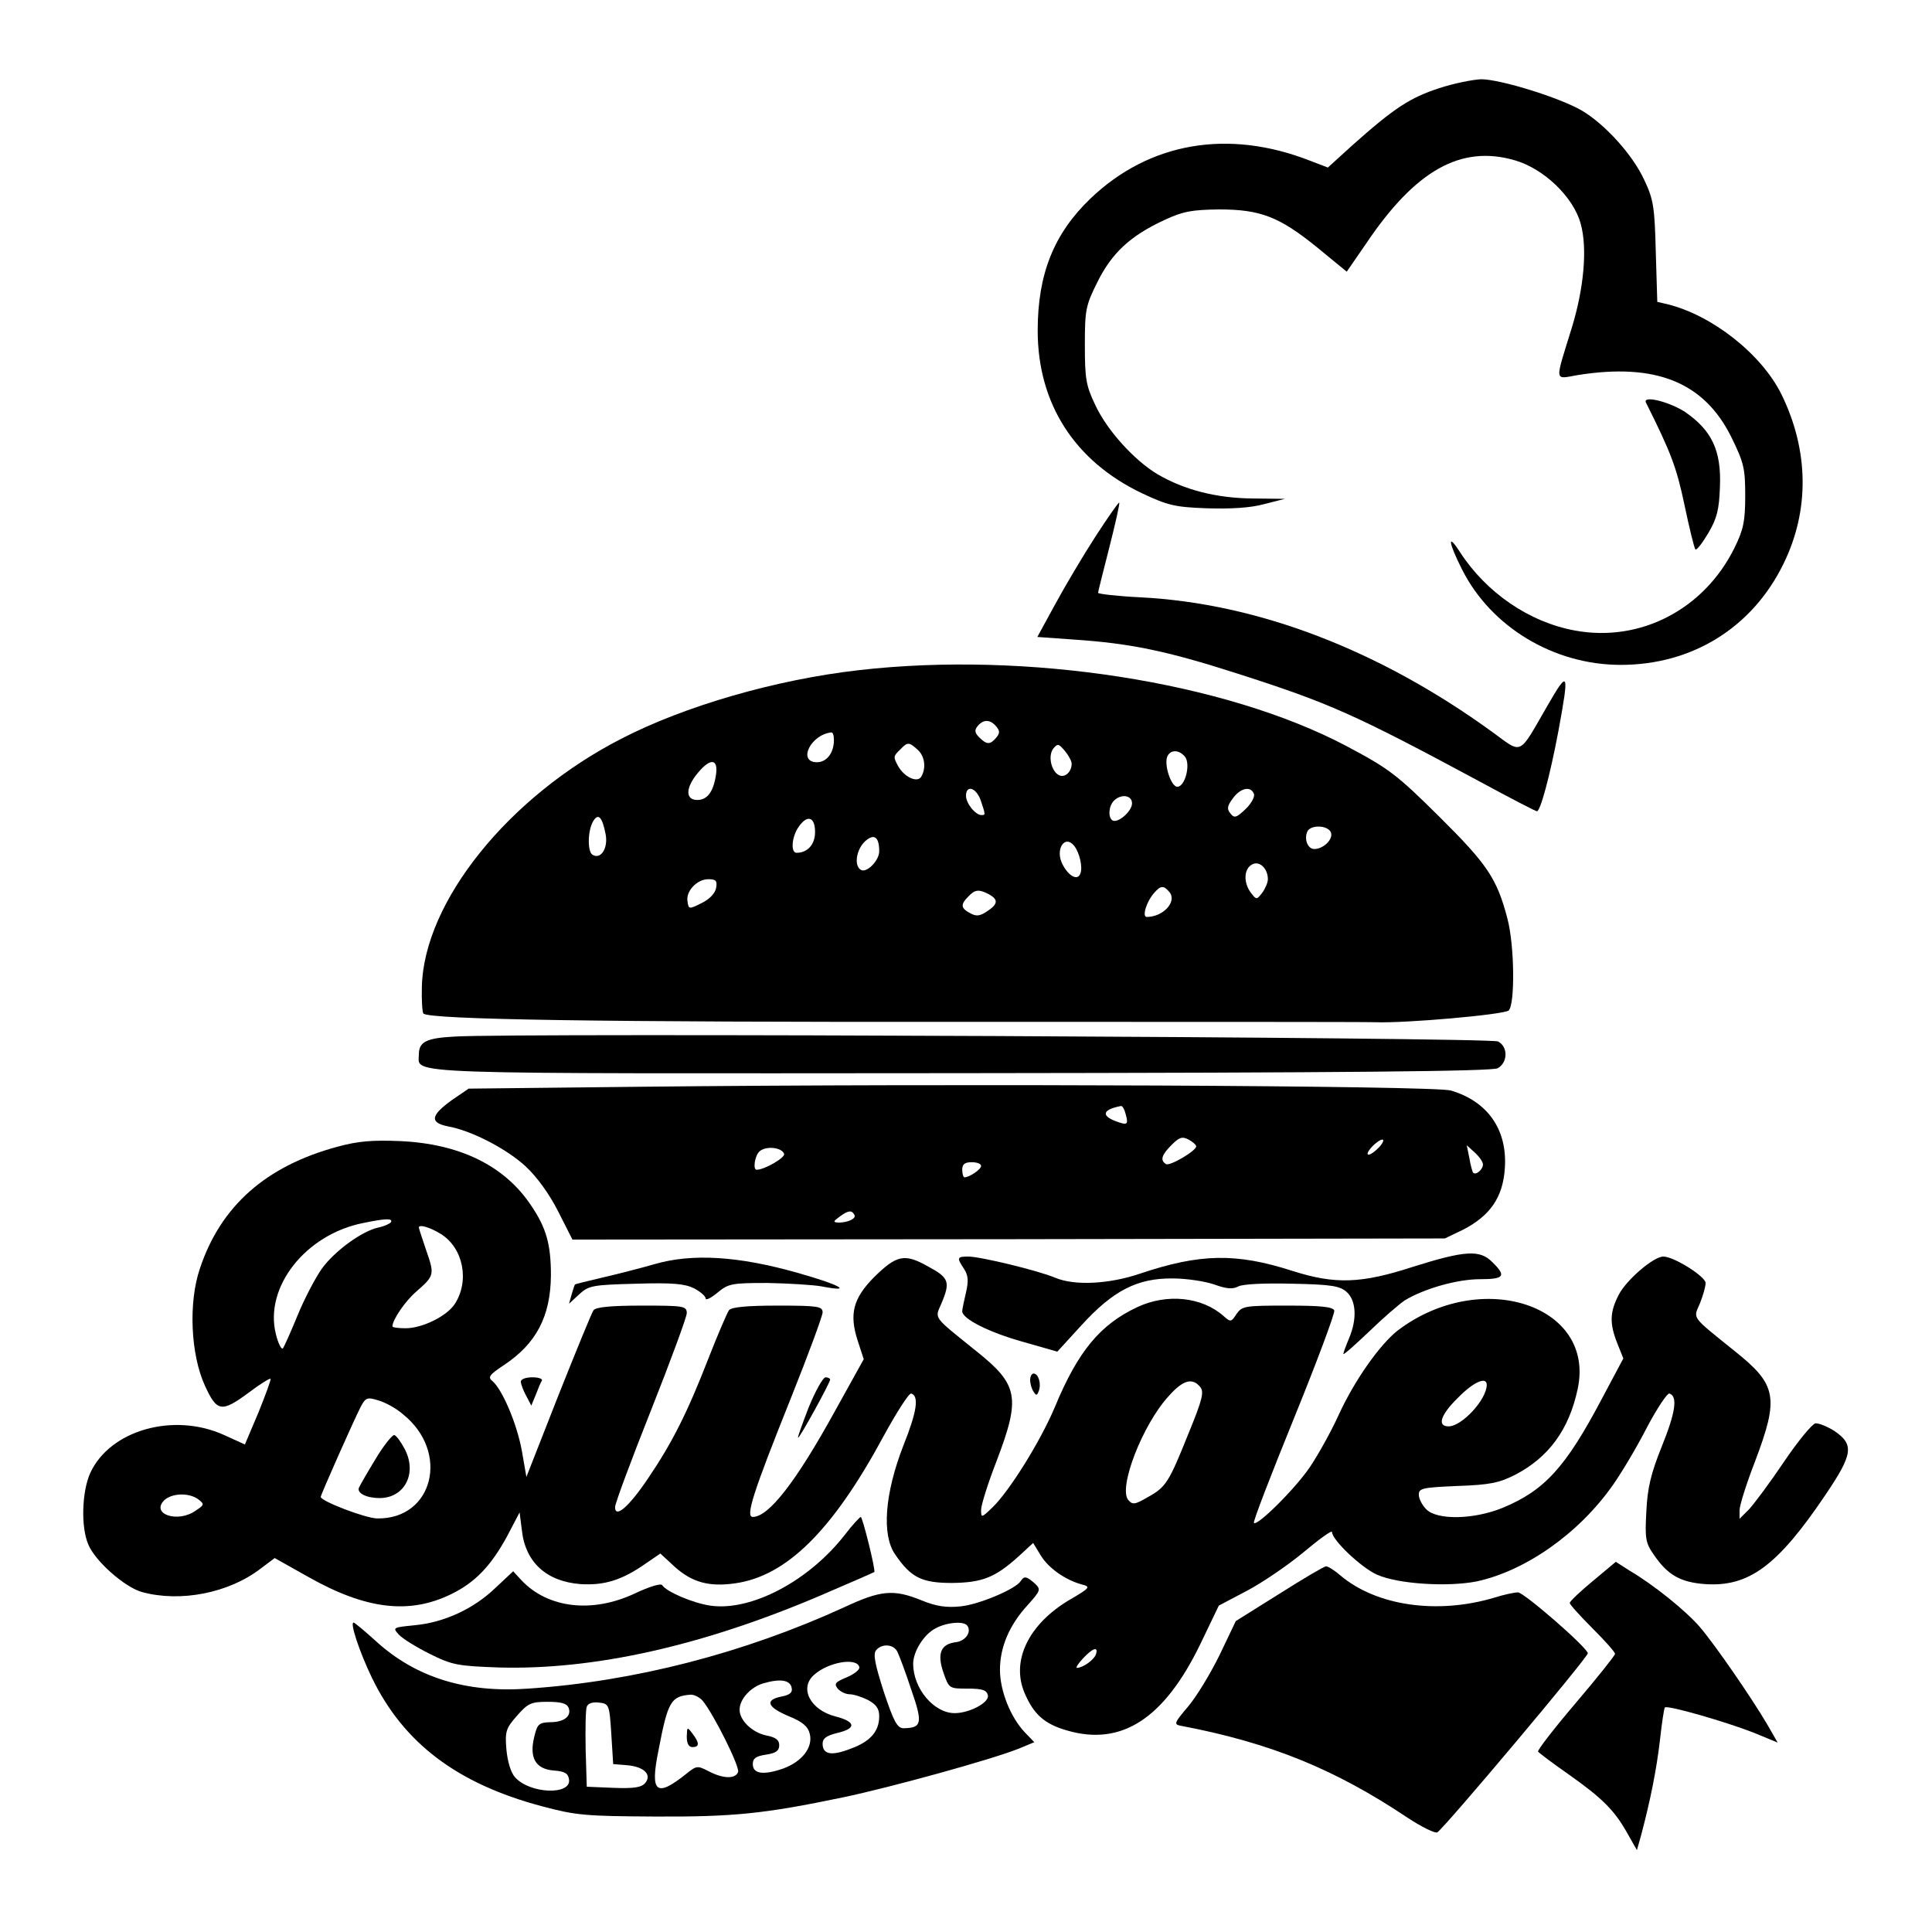 <?xml version="1.0" standalone="no"?>
<!DOCTYPE svg PUBLIC "-//W3C//DTD SVG 20010904//EN"
 "http://www.w3.org/TR/2001/REC-SVG-20010904/DTD/svg10.dtd">
<svg version="1.0" xmlns="http://www.w3.org/2000/svg"
 width="512pt" height="512pt" viewBox="0 0 512 512"
 preserveAspectRatio="xMidYMid meet">

<g transform="translate(0,512) scale(0.1,-0.1)"
fill="#000000" stroke="none">
<path d="M3813 4886 c-76 -25 -118 -52 -228 -150 l-66 -60 -47 18 c-217 85
-426 49 -582 -100 -97 -93 -140 -200 -140 -350 0 -194 98 -346 276 -431 68
-32 87 -37 172 -40 63 -2 116 1 152 11 l55 14 -87 1 c-95 1 -180 23 -250 64
-61 36 -135 117 -166 185 -24 50 -27 69 -27 157 0 93 2 105 33 167 38 77 87
123 178 165 49 23 73 27 144 28 110 0 160 -19 261 -101 l78 -64 51 74 c131
195 252 263 395 221 76 -22 155 -97 174 -168 18 -64 9 -170 -24 -277 -45 -146
-47 -135 16 -124 207 33 335 -19 407 -164 34 -69 37 -84 37 -157 0 -67 -5 -89
-28 -136 -80 -163 -249 -252 -423 -220 -121 22 -235 100 -305 208 -34 53 -31
26 6 -47 77 -152 243 -252 420 -252 189 0 348 98 431 267 70 142 68 301 -5
450 -53 107 -184 210 -303 239 l-26 6 -4 132 c-3 119 -6 139 -30 190 -31 68
-105 149 -166 185 -58 34 -216 83 -267 83 -22 -1 -73 -11 -112 -24z"/>
<path d="M4362 4053 c66 -132 81 -171 102 -271 13 -62 26 -115 29 -118 3 -3
18 16 34 43 23 39 29 62 31 123 4 95 -21 149 -92 198 -43 28 -114 45 -104 25z"/>
<path d="M2903 3698 c-33 -51 -81 -132 -107 -180 l-47 -86 98 -7 c147 -10 242
-29 429 -89 247 -79 314 -109 645 -287 81 -44 149 -79 152 -79 9 0 34 91 57
213 29 158 27 164 -29 67 -78 -135 -65 -129 -146 -70 -299 217 -621 341 -932
357 -62 3 -113 9 -113 12 0 3 14 58 30 121 16 63 28 116 26 118 -2 1 -30 -39
-63 -90z"/>
<path d="M2276 3344 c-220 -25 -462 -95 -630 -182 -298 -153 -522 -431 -528
-656 -1 -36 1 -68 4 -72 17 -16 473 -23 1438 -22 569 0 1058 0 1085 -1 80 -3
339 20 353 31 17 15 16 170 -3 243 -28 107 -53 144 -181 271 -113 112 -133
127 -246 187 -322 170 -847 252 -1292 201z m364 -149 c10 -12 10 -18 0 -30
-16 -19 -25 -19 -45 1 -12 12 -13 19 -4 30 15 18 33 18 49 -1z m-430 -36 c0
-34 -19 -59 -45 -59 -52 0 -17 73 38 79 4 1 7 -8 7 -20z m222 -26 c19 -17 23
-49 9 -72 -11 -16 -45 0 -61 29 -13 24 -13 26 6 44 19 20 23 20 46 -1z m408
-37 c0 -21 -17 -37 -32 -31 -22 9 -32 53 -16 72 11 13 14 12 30 -7 10 -12 18
-27 18 -34z m300 19 c16 -19 1 -80 -20 -80 -16 0 -35 56 -27 79 8 20 31 20 47
1z m-1243 -51 c-7 -43 -23 -64 -49 -64 -30 0 -32 28 -4 65 37 48 61 47 53 -1z
m702 -65 c13 -39 13 -39 2 -39 -16 0 -41 31 -41 51 0 30 27 22 39 -12z m724
17 c3 -7 -7 -26 -22 -40 -24 -23 -30 -25 -40 -12 -10 12 -9 20 6 40 20 28 48
34 56 12z m-323 -25 c0 -21 -38 -54 -52 -45 -12 8 -10 38 4 52 19 19 48 15 48
-7z m-1395 -82 c7 -37 -13 -68 -35 -54 -13 8 -13 61 1 87 14 25 25 14 34 -33z
m555 6 c0 -33 -20 -55 -49 -55 -16 0 -13 42 5 68 23 34 44 28 44 -13z m1367
-1 c7 -18 -20 -44 -44 -44 -17 0 -27 25 -19 45 7 20 55 19 63 -1z m-1197 -50
c0 -25 -34 -59 -49 -49 -18 11 -12 53 11 75 24 22 38 13 38 -26z m517 14 c14
-18 23 -57 16 -73 -7 -20 -31 -7 -47 24 -21 40 6 81 31 49z m513 -88 c0 -9 -7
-25 -15 -36 -15 -19 -15 -19 -30 0 -20 27 -19 63 3 75 19 11 42 -10 42 -39z
m-1462 -22 c-2 -14 -16 -30 -38 -41 -34 -17 -35 -17 -38 4 -5 27 25 59 55 59
20 0 24 -4 21 -22z m1201 -12 c21 -25 -16 -66 -60 -66 -13 0 -1 40 19 63 18
21 26 21 41 3z m-478 -6 c25 -14 24 -26 -5 -45 -19 -13 -29 -14 -45 -5 -25 13
-26 23 -5 44 18 19 28 20 55 6z"/>
<path d="M1205 2373 c-76 -4 -95 -14 -95 -48 0 -53 -74 -50 1435 -49 1034 1
1408 5 1424 13 27 15 28 57 1 71 -20 11 -2608 23 -2765 13z"/>
<path d="M1698 2240 l-456 -5 -44 -30 c-57 -41 -60 -60 -11 -70 62 -11 155
-59 206 -106 30 -28 62 -72 86 -119 l38 -75 1156 1 1156 2 48 23 c72 37 106
86 111 163 7 102 -45 177 -143 206 -44 13 -1321 19 -2147 10z m1285 -72 c8
-29 5 -31 -27 -19 -39 15 -33 31 15 40 4 0 9 -9 12 -21z m187 -86 c0 -12 -70
-53 -80 -47 -16 10 -12 24 15 51 20 20 28 23 45 14 11 -6 20 -14 20 -18z m485
-2 c-10 -11 -23 -20 -28 -20 -6 0 -2 9 8 20 10 11 23 20 28 20 6 0 2 -9 -8
-20z m-1577 -18 c3 -10 -52 -42 -73 -42 -10 0 -5 36 7 48 16 16 60 12 66 -6z
m1852 -28 c0 -13 -18 -29 -26 -22 -2 3 -7 20 -10 39 l-7 34 21 -19 c12 -11 22
-25 22 -32z m-1330 -4 c0 -9 -31 -30 -44 -30 -3 0 -6 9 -6 20 0 15 7 20 25 20
14 0 25 -4 25 -10z m-336 -129 c7 -10 -17 -21 -42 -21 -15 1 -14 3 2 15 23 17
33 19 40 6z"/>
<path d="M894 2081 c-189 -51 -309 -157 -364 -322 -31 -90 -25 -228 13 -311
32 -70 44 -72 117 -18 29 22 55 38 57 36 2 -1 -13 -42 -32 -89 l-36 -85 -55
25 c-134 61 -303 13 -355 -101 -22 -49 -25 -143 -5 -189 18 -44 96 -113 142
-126 102 -28 231 -3 316 63 l36 27 89 -50 c152 -86 267 -100 378 -46 64 31
106 75 149 154 l33 63 6 -47 c9 -85 65 -136 155 -143 63 -4 110 10 174 55 l38
26 39 -36 c45 -40 90 -53 159 -43 136 19 258 139 393 389 35 64 68 116 74 114
21 -7 15 -48 -21 -138 -49 -126 -58 -236 -22 -288 42 -62 71 -76 151 -76 80 1
114 14 177 71 l38 35 20 -33 c21 -34 65 -65 109 -77 24 -6 22 -9 -33 -41 -108
-64 -155 -161 -119 -246 24 -57 53 -83 113 -100 144 -42 257 31 353 229 l49
102 74 39 c40 21 108 67 150 102 42 35 76 60 76 54 0 -21 77 -94 119 -113 56
-25 187 -33 264 -18 130 28 271 127 361 255 24 34 65 103 91 154 27 51 54 91
59 89 23 -7 16 -51 -20 -140 -29 -72 -38 -110 -41 -172 -4 -72 -2 -84 19 -114
37 -55 71 -74 136 -79 116 -8 192 47 320 237 73 108 76 133 23 169 -19 12 -42
21 -50 20 -9 -2 -47 -48 -84 -103 -37 -55 -79 -111 -92 -125 l-25 -25 0 23 c0
12 18 70 41 129 64 169 58 203 -52 291 -119 96 -112 86 -94 128 8 20 15 44 15
54 0 17 -84 70 -112 70 -26 0 -98 -62 -118 -101 -24 -46 -25 -76 -4 -129 l16
-40 -57 -107 c-96 -182 -152 -243 -263 -289 -76 -31 -173 -33 -202 -4 -11 11
-20 28 -20 39 0 17 10 19 102 23 86 3 111 8 154 30 88 46 142 119 165 227 48
223 -257 322 -477 155 -47 -37 -114 -131 -157 -225 -19 -42 -53 -103 -75 -136
-39 -58 -140 -158 -149 -149 -3 3 45 127 106 277 61 150 109 279 107 286 -4
10 -37 13 -124 13 -113 0 -120 -1 -135 -22 -14 -22 -16 -22 -34 -6 -57 51
-150 61 -229 24 -98 -46 -157 -116 -219 -266 -39 -92 -120 -221 -164 -264 -30
-29 -31 -29 -31 -7 0 12 18 70 41 129 64 168 58 202 -52 290 -119 96 -112 86
-94 128 24 57 20 68 -36 98 -62 35 -83 30 -143 -29 -55 -56 -66 -97 -43 -168
l16 -49 -76 -137 c-104 -189 -176 -281 -218 -281 -20 0 0 63 101 315 46 115
84 218 84 227 0 16 -12 18 -119 18 -83 0 -122 -4 -129 -12 -5 -7 -30 -65 -55
-129 -56 -144 -96 -223 -159 -316 -51 -76 -88 -108 -88 -77 0 10 43 125 95
256 52 131 95 248 95 258 0 19 -8 20 -119 20 -83 0 -121 -4 -128 -12 -5 -7
-47 -110 -94 -228 l-84 -214 -12 69 c-13 72 -52 163 -78 185 -13 10 -8 17 30
42 86 57 124 129 125 238 0 82 -12 126 -53 186 -70 105 -189 163 -347 170 -73
3 -111 0 -166 -15z m142 -200 c-3 -4 -18 -11 -33 -14 -43 -9 -116 -62 -150
-109 -17 -24 -46 -79 -64 -123 -18 -44 -36 -84 -39 -88 -4 -5 -13 13 -19 38
-31 124 79 264 232 294 58 12 79 13 73 2z m132 -31 c60 -37 77 -125 37 -186
-21 -32 -86 -64 -130 -64 -19 0 -35 2 -35 5 0 17 33 66 63 92 48 42 49 45 27
108 -11 32 -20 60 -20 62 0 9 29 1 58 -17z m2013 -406 c10 -13 6 -32 -31 -122
-53 -132 -60 -143 -109 -170 -34 -20 -40 -20 -51 -7 -27 32 38 200 107 275 38
43 63 50 84 24z m759 6 c0 -39 -66 -110 -101 -110 -31 0 -22 30 25 76 41 42
76 57 76 34z m-2872 -78 c125 -100 80 -279 -69 -276 -32 1 -149 46 -149 57 0
6 88 204 106 239 13 24 17 26 46 17 18 -5 48 -21 66 -37z m-543 -225 c17 -13
17 -15 -6 -30 -47 -34 -120 -10 -84 27 20 19 65 21 90 3z m2379 -412 c-6 -15
-35 -35 -50 -35 -4 0 3 11 16 25 26 28 42 33 34 10z"/>
<path d="M995 1253 c-22 -36 -42 -71 -44 -76 -5 -14 20 -27 55 -27 66 0 100
65 67 129 -10 19 -22 36 -28 38 -5 1 -28 -27 -50 -64z"/>
<path d="M3745 1763 c-138 -45 -207 -47 -320 -11 -149 48 -245 46 -403 -7 -82
-28 -174 -33 -226 -11 -45 19 -198 56 -230 56 -30 0 -31 -3 -11 -33 11 -17 12
-32 5 -62 -5 -22 -10 -44 -10 -50 0 -20 71 -56 161 -81 l91 -26 64 70 c84 92
148 125 242 124 37 0 87 -8 110 -16 33 -12 49 -13 64 -5 12 6 68 9 143 7 104
-2 126 -6 144 -22 25 -23 28 -71 6 -123 -8 -19 -15 -38 -15 -41 0 -4 30 23 68
59 37 36 80 73 95 83 51 31 139 56 199 56 64 0 71 8 33 45 -33 34 -73 31 -210
-12z"/>
<path d="M1735 1770 c-38 -11 -101 -27 -140 -36 -38 -9 -71 -17 -71 -18 -1 0
-5 -12 -9 -26 l-7 -25 27 25 c25 23 35 25 150 28 98 3 129 0 154 -12 17 -9 31
-21 31 -27 0 -6 14 1 31 15 29 24 37 26 132 26 56 -1 121 -5 144 -9 87 -17 50
4 -64 36 -155 44 -278 52 -378 23z"/>
<path d="M2730 1463 c0 -10 4 -24 9 -31 7 -11 9 -11 14 2 7 19 -1 46 -14 46
-5 0 -9 -8 -9 -17z"/>
<path d="M1380 1458 c1 -7 7 -24 15 -38 l13 -25 12 29 c6 16 13 33 16 37 3 5
-9 9 -25 9 -18 0 -31 -5 -31 -12z"/>
<path d="M2143 1390 c-17 -44 -30 -80 -28 -80 5 0 85 146 85 154 0 3 -6 6 -12
6 -7 0 -27 -36 -45 -80z"/>
<path d="M2240 1054 c-96 -124 -250 -205 -358 -189 -47 7 -116 37 -127 54 -3
6 -35 -4 -73 -22 -113 -53 -230 -39 -300 35 l-22 24 -47 -44 c-58 -56 -137
-92 -214 -99 -58 -6 -59 -6 -42 -25 9 -10 46 -33 82 -51 60 -30 75 -32 183
-36 252 -7 539 57 853 191 77 33 141 61 142 62 4 4 -31 146 -36 146 -3 -1 -22
-21 -41 -46z"/>
<path d="M4221 930 c-34 -28 -61 -54 -61 -58 0 -4 27 -34 60 -67 33 -33 60
-63 60 -68 0 -4 -47 -63 -104 -130 -57 -67 -102 -125 -100 -129 2 -3 39 -31
82 -61 89 -63 121 -95 155 -156 l25 -44 11 39 c25 94 41 175 50 252 5 46 11
85 13 87 7 7 165 -39 236 -67 l63 -26 -27 47 c-41 70 -138 211 -179 259 -37
43 -121 111 -187 150 l-36 23 -61 -51z"/>
<path d="M3390 896 l-115 -72 -43 -90 c-24 -49 -61 -110 -83 -136 -39 -46 -39
-48 -17 -52 235 -45 405 -114 598 -243 38 -25 73 -42 79 -39 20 13 402 467
399 475 -8 21 -170 161 -185 161 -10 0 -38 -6 -63 -14 -151 -45 -312 -22 -408
59 -16 14 -34 25 -38 24 -5 0 -61 -33 -124 -73z"/>
<path d="M2705 930 c-13 -21 -110 -62 -159 -67 -38 -4 -65 0 -104 16 -74 30
-108 27 -206 -19 -265 -121 -554 -196 -836 -215 -166 -12 -299 30 -404 126
-30 27 -56 49 -59 49 -10 0 15 -76 48 -145 84 -174 226 -282 452 -342 90 -24
115 -26 298 -27 209 -1 289 7 500 51 124 26 393 100 465 129 l41 17 -25 26
c-38 40 -66 110 -66 166 0 60 25 119 74 172 34 38 35 41 18 57 -22 19 -28 20
-37 6z m-141 -119 c11 -17 -6 -40 -31 -43 -40 -5 -50 -30 -33 -80 15 -43 15
-43 65 -43 39 0 50 -4 53 -18 4 -19 -49 -47 -88 -47 -55 0 -110 65 -110 131 0
32 28 77 58 93 30 17 78 21 86 7z m-186 -68 c5 -10 22 -55 37 -101 31 -89 28
-101 -20 -102 -17 0 -26 16 -53 97 -23 72 -29 100 -20 110 15 18 46 16 56 -4z
m-101 -40 c3 -7 -12 -19 -33 -28 -31 -13 -34 -17 -24 -30 7 -8 21 -15 32 -15
10 0 32 -7 48 -15 22 -12 30 -23 30 -43 0 -40 -23 -67 -75 -86 -51 -20 -75
-16 -75 13 0 14 10 21 37 28 53 12 52 30 -2 44 -68 17 -98 76 -57 111 37 33
111 46 119 21z m-179 -56 c3 -12 -5 -19 -27 -23 -45 -9 -38 -28 19 -52 37 -15
51 -27 56 -47 9 -36 -21 -74 -71 -92 -52 -18 -80 -14 -80 12 0 15 8 21 35 25
26 4 35 10 35 25 0 14 -9 21 -35 26 -37 8 -70 40 -70 68 0 28 29 60 63 70 45
13 71 9 75 -12z m-236 -34 c29 -35 99 -175 94 -189 -7 -19 -40 -18 -78 2 -29
15 -32 15 -57 -5 -82 -66 -99 -53 -76 60 25 131 33 144 86 148 9 0 23 -7 31
-16z m-355 -19 c8 -22 -12 -38 -49 -38 -30 -1 -34 -5 -42 -38 -14 -56 3 -86
51 -90 30 -2 39 -8 41 -24 6 -42 -104 -38 -143 6 -11 12 -20 41 -23 74 -4 48
-1 56 28 89 29 33 37 37 81 37 36 0 51 -4 56 -16z m113 -69 l5 -80 37 -3 c45
-4 66 -25 48 -47 -10 -12 -30 -15 -84 -13 l-71 3 -3 99 c-1 55 0 106 3 113 3
9 16 13 32 11 27 -3 28 -5 33 -83z"/>
<path d="M1820 518 c0 -18 5 -28 15 -28 19 0 19 11 0 36 -14 18 -14 18 -15 -8z"/>
</g>
</svg>
